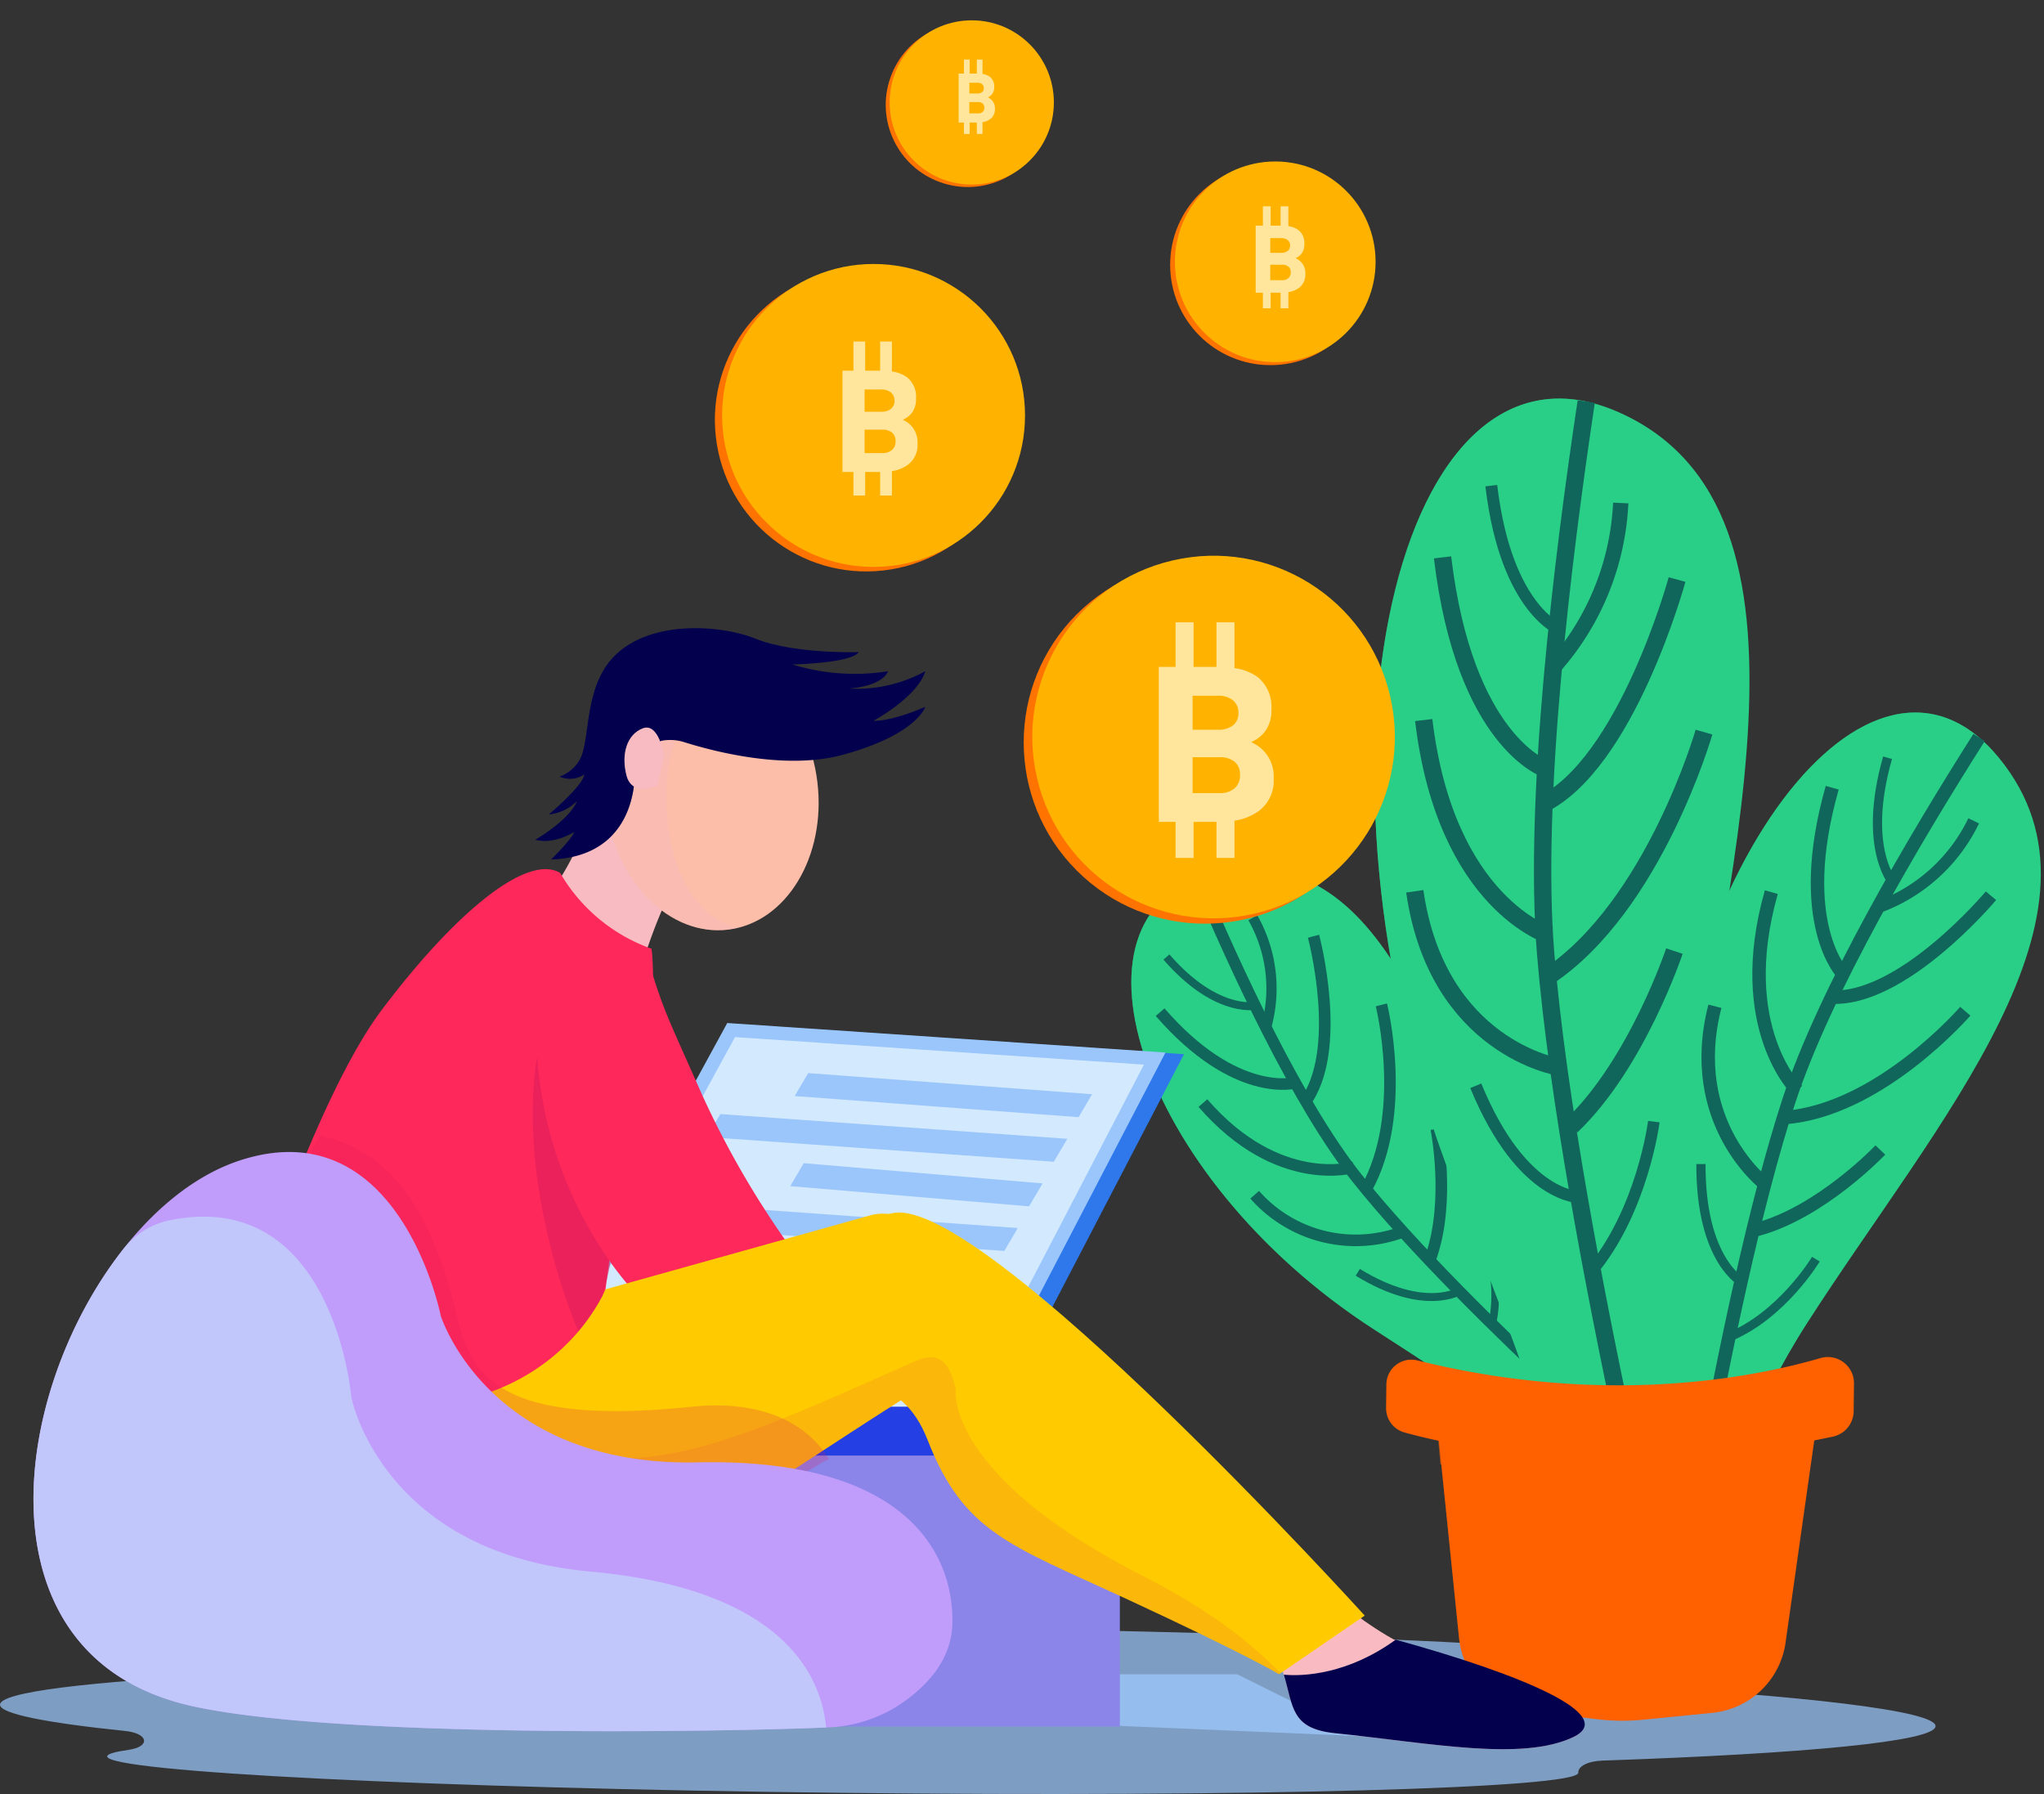 <svg xmlns="http://www.w3.org/2000/svg" width="283.115" height="248.465" viewBox="0 0 283.115 248.465">
  <rect x="0" y="0" width="283.115" height="248.465" fill="#333333" stroke="none"/>
  <g id="Group_27" data-name="Group 27" transform="translate(-192.77 -64.607)">
    <g id="Group_21" data-name="Group 21" transform="translate(192.77 64.607)">
      <path id="Path_1" data-name="Path 1" d="M823.273,459.542c.056-1.738,12.225-3.192,32.328-4.191,2.977-.148,3.233-1.862.324-2.186-4.344-.484-6.718-.984-6.7-1.479.069-2.162,45.739-3.406,102.007-2.777s101.827,2.89,101.759,5.052c-.018.553-3.008,1.045-8.388,1.461-1.77.137-1.677,1.175.116,1.275,28.619,1.6,46.716,3.712,46.648,5.839-.067,2.105-17.927,3.794-46.133,4.762-2.087.072-3.4.822-3.351,1.673v.014c-.069,2.162-45.739,3.406-102.008,2.777s-101.826-2.891-101.758-5.053c.01-.323,1.037-.625,2.963-.9,3.1-.449,2.756-2.282-.462-2.615C829.541,462.049,823.232,460.8,823.273,459.542Z" transform="translate(-823.273 -223.462)" fill="#9fcbff" opacity="0.7"/>
      <path id="Path_2" data-name="Path 2" d="M927.6,463.837l50.619,2.147L960.916,457.4H932.553Z" transform="translate(-789.565 -225.526)" fill="#9fcbff" opacity="0.7"/>
      <g id="Group_20" data-name="Group 20" transform="translate(4.637 0)">
        <g id="Group_8" data-name="Group 8" transform="translate(152.061 55.196)">
          <g id="Group_3" data-name="Group 3" transform="translate(0 65.122)">
            <g id="Group_2" data-name="Group 2">
              <path id="Path_3" data-name="Path 3" d="M987.968,388.489s-5.263-3.923-20.511-13.728c-33.034-21.243-45.087-59.076-21.249-63.48,23.505-4.343,30.808,27.857,41.447,53.477,4.695,11.306,9.709,16.194,9.709,16.194Z" transform="translate(-933.722 -310.884)" fill="#29cf87" stroke="rgba(0,0,0,0)" stroke-width="1"/>
              <path id="Path_4" data-name="Path 4" d="M947.415,312.615c5.319,12.608,13.9,31.208,22.131,41.55,7.682,9.65,19.947,21.619,28.9,29.977l-5.934,4.759s-5.263-3.923-20.511-13.728C940.635,355,928.189,319.882,947.415,312.615Z" transform="translate(-938.265 -311.297)" fill="#29cf87" stroke="rgba(0,0,0,0)" stroke-width="1" opacity="0.54"/>
            </g>
            <path id="Path_5" data-name="Path 5" d="M938.268,312.615c5.319,12.608,13.9,31.208,22.131,41.55,7.682,9.65,19.947,21.619,28.9,29.977" transform="translate(-929.118 -311.297)" fill="none" stroke="#10665a" stroke-miterlimit="10" stroke-width="1.605"/>
            <path id="Path_6" data-name="Path 6" d="M987.494,336.97c10.48,12.07,18.712,9.788,18.712,9.788" transform="translate(-983.506 -317.109)" fill="none" stroke="#10665a" stroke-miterlimit="10" stroke-width="1.605"/>
            <path id="Path_7" data-name="Path 7" d="M994.086,326.941c7.178,8.267,12.816,6.7,12.816,6.7" transform="translate(-989.221 -314.715)" fill="none" stroke="#10665a" stroke-miterlimit="10" stroke-width="1.1"/>
            <path id="Path_8" data-name="Path 8" d="M957.4,384.293c9.331,5.727,14.239,2.542,14.239,2.542" transform="translate(-926.032 -328.401)" fill="none" stroke="#10665a" stroke-miterlimit="10" stroke-width="1.1"/>
            <path id="Path_9" data-name="Path 9" d="M976.784,353.511c10.48,12.07,20.939,8.876,20.939,8.876" transform="translate(-966.868 -321.056)" fill="none" stroke="#10665a" stroke-miterlimit="10" stroke-width="1.605"/>
            <path id="Path_10" data-name="Path 10" d="M967.852,370.181A18.641,18.641,0,0,0,988.42,375.3" transform="translate(-950.764 -325.033)" fill="none" stroke="#10665a" stroke-miterlimit="10" stroke-width="1.605"/>
            <path id="Path_11" data-name="Path 11" d="M960.9,376.01c2.757-7.83.757-17.817.757-17.817" transform="translate(-919.415 -322.173)" fill="none" stroke="#10665a" stroke-miterlimit="10" stroke-width="1.605"/>
            <path id="Path_12" data-name="Path 12" d="M970.253,361.179c5.881-10.518,2.115-25.533,2.115-25.533" transform="translate(-937.729 -316.793)" fill="none" stroke="#10665a" stroke-miterlimit="10" stroke-width="1.605"/>
            <path id="Path_13" data-name="Path 13" d="M982.115,346.311c5.526-7.294,1.28-23.151,1.28-23.151" transform="translate(-958.157 -313.814)" fill="none" stroke="#10665a" stroke-miterlimit="10" stroke-width="1.605"/>
            <path id="Path_14" data-name="Path 14" d="M993.714,334.947a19.865,19.865,0,0,0-1.849-15.152" transform="translate(-975.034 -313.01)" fill="none" stroke="#10665a" stroke-miterlimit="10" stroke-width="1.416"/>
            <path id="Path_15" data-name="Path 15" d="M952.644,389.654c1.664-7.031-1.539-14.06-1.539-14.06" transform="translate(-902.717 -326.325)" fill="none" stroke="#10665a" stroke-miterlimit="10" stroke-width="1.071"/>
          </g>
          <g id="Group_5" data-name="Group 5" transform="translate(33.687)">
            <g id="Group_4" data-name="Group 4">
              <path id="Path_16" data-name="Path 16" d="M929.024,369.957s-3.141-9.874-13.412-36.3c-22.253-57.257-7.768-120.149,23.117-106.384,30.454,13.574,14.708,64.631,7.764,109.292-3.064,19.707-.937,30.721-.937,30.721Z" transform="translate(-904.852 -225.353)" fill="#29cf87" stroke="rgba(0,0,0,0)" stroke-width="1"/>
              <path id="Path_17" data-name="Path 17" d="M956.929,225.773c-3.321,22.047-7.373,55.185-5.62,76.5,1.635,19.892,6.829,46.849,10.906,66l-10.442,1.689s-3.141-9.875-13.412-36.3C917.234,279.294,929.227,219.858,956.929,225.773Z" transform="translate(-927.602 -225.355)" fill="#29cf87" stroke="rgba(0,0,0,0)" stroke-width="1" opacity="0.54"/>
            </g>
            <path id="Path_18" data-name="Path 18" d="M933.646,225.9c-3.321,22.047-7.373,55.185-5.62,76.5,1.635,19.892,6.829,46.849,10.906,66" transform="translate(-904.319 -225.484)" fill="none" stroke="#10665a" stroke-miterlimit="10" stroke-width="2.404"/>
            <path id="Path_19" data-name="Path 19" d="M941.919,254.243c3.055,25.608,14.292,29.3,14.292,29.3" transform="translate(-932.497 -232.246)" fill="none" stroke="#10665a" stroke-miterlimit="10" stroke-width="2.404"/>
            <path id="Path_20" data-name="Path 20" d="M938.966,241.2c2.092,17.538,9.788,20.067,9.788,20.067" transform="translate(-922.792 -229.135)" fill="none" stroke="#10665a" stroke-miterlimit="10" stroke-width="1.647"/>
            <path id="Path_21" data-name="Path 21" d="M935.517,350.361c6.492,15.792,14.562,15.444,14.562,15.444" transform="translate(-921.491 -255.182)" fill="none" stroke="#10665a" stroke-miterlimit="10" stroke-width="1.647"/>
            <path id="Path_22" data-name="Path 22" d="M941.058,283.84c3.055,25.608,17.554,29.887,17.554,29.887" transform="translate(-934.243 -239.309)" fill="none" stroke="#10665a" stroke-miterlimit="10" stroke-width="2.404"/>
            <path id="Path_23" data-name="Path 23" d="M939.547,314.986c3.131,21.695,19.944,24.334,19.944,24.334" transform="translate(-933.972 -246.741)" fill="none" stroke="#10665a" stroke-miterlimit="10" stroke-width="2.404"/>
            <path id="Path_24" data-name="Path 24" d="M918.511,350.1c9.073-8.629,14.263-24.244,14.263-24.244" transform="translate(-891.238 -249.334)" fill="none" stroke="#10665a" stroke-miterlimit="10" stroke-width="2.404"/>
            <path id="Path_25" data-name="Path 25" d="M913.125,319.908c14.707-9.772,21.632-33.882,21.632-33.882" transform="translate(-889.121 -239.83)" fill="none" stroke="#10665a" stroke-miterlimit="10" stroke-width="2.404"/>
            <path id="Path_26" data-name="Path 26" d="M918.028,289.532c11.875-5.567,18.877-31.254,18.877-31.254" transform="translate(-895.001 -233.209)" fill="none" stroke="#10665a" stroke-miterlimit="10" stroke-width="2.404"/>
            <path id="Path_27" data-name="Path 27" d="M928.273,267.054a36.769,36.769,0,0,0,9.246-22.7" transform="translate(-903.416 -229.887)" fill="none" stroke="#10665a" stroke-miterlimit="10" stroke-width="2.12"/>
            <path id="Path_28" data-name="Path 28" d="M922.253,377.8c7.209-8.426,8.785-20.914,8.785-20.914" transform="translate(-892.351 -256.739)" fill="none" stroke="#10665a" stroke-miterlimit="10" stroke-width="1.604"/>
          </g>
          <g id="Group_7" data-name="Group 7" transform="translate(71.578 43.482)">
            <g id="Group_6" data-name="Group 6">
              <path id="Path_29" data-name="Path 29" d="M851.849,382.983s.678-8.029,1.179-30.253c1.085-48.151,29.705-85.649,47.435-63.975,17.484,21.372-8.56,50.236-26.529,78.185-7.929,12.332-9.655,20.744-9.655,20.744Z" transform="translate(-851.849 -282.462)" fill="#29cf87" stroke="rgba(0,0,0,0)" stroke-width="1"/>
              <path id="Path_30" data-name="Path 30" d="M908.929,285.925c-8.8,13.84-21.352,35.012-26.358,50.356-4.671,14.319-8.905,34.9-11.638,49.672l-7.851-2.969s.678-8.029,1.179-30.253C865.29,307.013,891.142,270.906,908.929,285.925Z" transform="translate(-863.081 -282.465)" fill="#29cf87" stroke="rgba(0,0,0,0)" stroke-width="1" opacity="0.54"/>
            </g>
            <path id="Path_31" data-name="Path 31" d="M901.078,287.008c-8.8,13.84-21.352,35.012-26.358,50.356-4.671,14.319-8.905,34.9-11.638,49.672" transform="translate(-855.229 -283.547)" fill="none" stroke="#10665a" stroke-miterlimit="10" stroke-width="1.862"/>
            <path id="Path_32" data-name="Path 32" d="M889.883,296.149c-5.345,18.808,1.491,25.789,1.491,25.789" transform="translate(-864.378 -285.728)" fill="none" stroke="#10665a" stroke-miterlimit="10" stroke-width="1.862"/>
            <path id="Path_33" data-name="Path 33" d="M879.791,290.693c-3.661,12.881,1.021,17.663,1.021,17.663" transform="translate(-846.621 -284.426)" fill="none" stroke="#10665a" stroke-miterlimit="10" stroke-width="1.276"/>
            <path id="Path_34" data-name="Path 34" d="M906.144,364.6c-.049,13.42,5.739,16.373,5.739,16.373" transform="translate(-898.822 -302.062)" fill="none" stroke="#10665a" stroke-miterlimit="10" stroke-width="1.276"/>
            <path id="Path_35" data-name="Path 35" d="M897.827,315.137c-5.346,18.808,3.617,27.482,3.617,27.482" transform="translate(-880.756 -290.259)" fill="none" stroke="#10665a" stroke-miterlimit="10" stroke-width="1.862"/>
            <path id="Path_36" data-name="Path 36" d="M902.974,335.9c-4.146,16.149,6.928,24.612,6.928,24.612" transform="translate(-893.72 -295.213)" fill="none" stroke="#10665a" stroke-miterlimit="10" stroke-width="1.862"/>
            <path id="Path_37" data-name="Path 37" d="M881.047,373.066c8.919-2.343,17.148-11.022,17.148-11.022" transform="translate(-866.025 -301.452)" fill="none" stroke="#10665a" stroke-miterlimit="10" stroke-width="1.862"/>
            <path id="Path_38" data-name="Path 38" d="M865.592,351.535c13.223-.9,25.161-14.733,25.161-14.733" transform="translate(-846.817 -295.429)" fill="none" stroke="#10665a" stroke-miterlimit="10" stroke-width="1.862"/>
            <path id="Path_39" data-name="Path 39" d="M860.922,329.808c10,.869,22.451-14.016,22.451-14.016" transform="translate(-835.881 -290.415)" fill="none" stroke="#10665a" stroke-miterlimit="10" stroke-width="1.862"/>
            <path id="Path_40" data-name="Path 40" d="M864.063,314.116a23.672,23.672,0,0,0,13.161-11.946" transform="translate(-832.124 -287.165)" fill="none" stroke="#10665a" stroke-miterlimit="10" stroke-width="1.642"/>
            <path id="Path_41" data-name="Path 41" d="M892.771,392.8c7.546-2.941,12.312-10.9,12.312-10.9" transform="translate(-881.841 -306.189)" fill="none" stroke="#10665a" stroke-miterlimit="10" stroke-width="1.243"/>
          </g>
          <path id="Path_42" data-name="Path 42" d="M945.589,407.757,940.926,440.6a11.385,11.385,0,0,1-10.149,9.73l-9.573.949a29.238,29.238,0,0,1-6.383-.068l-9.159-1.1a11.385,11.385,0,0,1-9.964-10.145l-3.537-34.595Z" transform="translate(-850.304 -268.308)" fill="#ff6000"/>
          <path id="Path_43" data-name="Path 43" d="M903.186,405.584l11.6,31.408a12.2,12.2,0,0,0,13.053,7.867l9.8-1.3a31.331,31.331,0,0,0,6.644-1.635l2.781-1.018a11.379,11.379,0,0,1-10.094,9.427l-9.573.949a29.237,29.237,0,0,1-6.383-.068l-9.159-1.1a11.385,11.385,0,0,1-9.964-10.145l-3.536-34.595Z" transform="translate(-856.501 -268.308)" fill="#ff6000" opacity="0.22"/>
          <path id="Path_44" data-name="Path 44" d="M893.109,415.918l-.947-10.549,9.979.446a112.908,112.908,0,0,0,21.189.947l22.258,1-.969,5.542C921.411,417.774,902.868,417.984,893.109,415.918Z" transform="translate(-850.304 -268.308)" fill="#ff6000" opacity="0.51"/>
          <path id="Path_45" data-name="Path 45" d="M945.993,399.85c-8.881,2.595-29.6,6.833-55.84.32a3.455,3.455,0,0,0-4.275,3.323l-.037,3.278a3.463,3.463,0,0,0,2.546,3.376c7.352,2.03,29.832,6.887,59.338.574a3.635,3.635,0,0,0,2.875-3.512l.043-3.839A3.626,3.626,0,0,0,945.993,399.85Z" transform="translate(-850.545 -266.956)" fill="#ff6000"/>
          <path id="Path_46" data-name="Path 46" d="M886.59,403.609a3.461,3.461,0,0,1,3.5-3.424,3.447,3.447,0,0,0-.387,1.554l-.037,3.278a3.462,3.462,0,0,0,2.545,3.376c7.291,2.012,29.461,6.8,58.6.724a3.634,3.634,0,0,1-2.375,1.72c-29.507,6.313-51.986,1.456-59.339-.574a3.463,3.463,0,0,1-2.545-3.376Z" transform="translate(-851.258 -267.071)" fill="#ff6000" opacity="0.22"/>
        </g>
        <g id="Group_11" data-name="Group 11" transform="translate(0 87.002)">
          <path id="Path_47" data-name="Path 47" d="M1068.85,292.178h-5.611s-3.753,14.983-10.308,20.133,7.96,8.584,7.96,8.584l6.554.937s3.278-10.925,5.775-13.891S1068.85,292.178,1068.85,292.178Z" transform="translate(-983.875 -273.104)" fill="#f9bbc1"/>
          <path id="Path_48" data-name="Path 48" d="M1068.85,292.178h-5.611s-3.753,14.983-10.308,20.133,7.96,8.584,7.96,8.584l6.554.937s3.278-10.925,5.775-13.891S1068.85,292.178,1068.85,292.178Z" transform="translate(-983.875 -273.104)" fill="#f9bbc1" opacity="0.38"/>
          <ellipse id="Ellipse_1" data-name="Ellipse 1" cx="18.798" cy="14.716" rx="18.798" ry="14.716" transform="matrix(-0.119, -0.993, 0.993, -0.119, 81.593, 43.501)" fill="#fcbda9" stroke="rgba(0,0,0,0)" stroke-width="1"/>
          <path id="Path_49" data-name="Path 49" d="M1052.317,272.9a22.206,22.206,0,0,1,6.89.487c-6.306,2.123-10.956,9.456-10.956,18.177,0,9.089,3.178,16.672,9.889,18.419a11.638,11.638,0,0,1-1.345.245c-8.069.968-15.613-6.6-16.849-16.912S1044.248,273.872,1052.317,272.9Z" transform="translate(-960.591 -268.485)" fill="#f9bbc1" opacity="0.38"/>
          <g id="Group_10" data-name="Group 10" transform="translate(54.893 54.683)">
            <path id="Path_50" data-name="Path 50" d="M959.992,389.568l60.992,5.939,27.168-52.174-60.7-4.089Z" transform="translate(-943.686 -339.018)" fill="#2e78ec"/>
            <path id="Path_51" data-name="Path 51" d="M963.36,389.271l60.992,5.939,27.168-52.174-60.7-4.089Z" transform="translate(-949.618 -338.947)" fill="#9ac6fc"/>
            <path id="Path_52" data-name="Path 52" d="M1049.454,345.322l-56.645-3.816-25.53,46.786,56.914,5.541Z" transform="translate(-950.536 -339.558)" fill="#eaf7ff" opacity="0.71"/>
            <rect id="Rectangle_3" data-name="Rectangle 3" width="76.745" height="6.765" transform="translate(0 53.137)" fill="#2440e4"/>
            <g id="Group_9" data-name="Group 9" transform="translate(24.655 6.935)">
              <path id="Path_53" data-name="Path 53" d="M976.711,351.233l39.322,2.925,1.873-3.178-39.322-2.925Z" transform="translate(-950.823 -348.055)" fill="#9ac6fc"/>
              <path id="Path_54" data-name="Path 54" d="M981.215,358.689l48.062,3.424,1.873-3.178-48.062-3.424Z" transform="translate(-967.497 -349.835)" fill="#9ac6fc"/>
              <path id="Path_55" data-name="Path 55" d="M985.719,367.621l33.079,2.8,1.873-3.178-33.079-2.8Z" transform="translate(-960.448 -351.966)" fill="#9ac6fc"/>
              <path id="Path_56" data-name="Path 56" d="M990.224,374.913l48.062,3.424,1.873-3.178L992.1,371.735Z" transform="translate(-983.365 -353.706)" fill="#9ac6fc"/>
              <path id="Path_57" data-name="Path 57" d="M994.728,383.025l48.062,3.424,1.873-3.178L996.6,379.847Z" transform="translate(-991.299 -355.641)" fill="#9ac6fc"/>
              <path id="Path_58" data-name="Path 58" d="M999.232,391.137l48.062,3.424,1.873-3.178-48.062-3.424Z" transform="translate(-999.232 -357.577)" fill="#9ac6fc"/>
            </g>
          </g>
          <path id="Path_59" data-name="Path 59" d="M1021.009,337.07a16.732,16.732,0,0,1,1-6.535c1-2.648,2.893-5.511,6.44-5.56,4.058-.057,7.839.88,8.547,3.232,1.753,5.82,2.67,7.438,7.06,17.369a126.214,126.214,0,0,0,20.289,31.214l-17.168,6.243S1022.3,371.043,1021.009,337.07Z" transform="translate(-951.436 -280.929)" fill="#ff285a"/>
          <path id="Path_60" data-name="Path 60" d="M890.071,434.9s11.212,11.485,19.333,14.023,28.075,8.467,20.969,11.827-19.7.822-33.019-.557c-8.532-.883-4.37-6.5-9.989-13.993C886.528,445.085,890.071,434.9,890.071,434.9Z" transform="translate(-717.123 -307.16)" fill="#f9bbc1"/>
          <rect id="Rectangle_4" data-name="Rectangle 4" width="75.331" height="37.526" transform="translate(75.143 114.585)" fill="#8b85e9"/>
          <path id="Path_61" data-name="Path 61" d="M1079.215,373.858a6.279,6.279,0,0,1,5.923,1.405c4.951,4.513,14.4,14.434,7.188,18.755-28.282,16.951-36.3,26.264-53.448,26.261-28.211,0-40.595-9.321-42.478-23.283Z" transform="translate(-963.306 -292.539)" fill="#ffcb00"/>
          <path id="Path_62" data-name="Path 62" d="M931.158,397.715s7.258-2.216,10.925,7.179c4.994,12.8,11.328,14.533,27.156,21.85,16.485,7.621,21.538,10.613,21.538,10.613l11.861-8.116S950.086,371.3,937.4,373.477C918.748,376.684,931.158,397.715,931.158,397.715Z" transform="translate(-818.246 -292.489)" fill="#ffcb00"/>
          <path id="Path_63" data-name="Path 63" d="M955.682,399.433c4.57,6.388,13.218,11.4,28.728,13.849,14,2.213,26.688-4.16,47.128-13.124,3.289-1.443,4.671.4,5.468,3.9.007.027-1.723,11.769,25.933,25.9,13.167,6.728,17.572,12.23,19.112,13.436l-.251.171s-5.053-2.991-21.538-10.613c-15.828-7.318-22.162-9.052-27.156-21.85a12.987,12.987,0,0,0-3.685-5.462c-21.339,13.475-29.38,20.8-44.58,20.8-28.211,0-40.595-9.321-42.478-23.283Z" transform="translate(-909.268 -298.697)" fill="#da1c5c" opacity="0.11"/>
          <path id="Path_64" data-name="Path 64" d="M1100.844,311.486a23.82,23.82,0,0,0,12.654,10.495s1.08,8.077-1.729,19.939-4.635,27.156-4.635,27.156-6.914,17.793-31.261,16.232-18.729-11.549-18.729-11.549,9.548-30.824,19.041-43.388C1086.8,316.324,1096.475,308.833,1100.844,311.486Z" transform="translate(-1027.887 -277.585)" fill="#ff285a"/>
          <path id="Path_65" data-name="Path 65" d="M1015.83,282.894a6.552,6.552,0,0,1,3.792-.011c4.2,1.327,14.172,3.94,22.087,1.77,10.3-2.824,11.393-6.645,11.393-6.645s-4.214,1.948-7.18,1.948c0,0,6.087-3.278,7.18-6.868a19.844,19.844,0,0,1-10.613,2.4s4.526-.216,5.462-2.4a29.531,29.531,0,0,1-13.266-.937s8.116-.156,9.209-1.717c0,0-8.9.312-14.359-1.872s-17.385-2.81-21.335,4.994C1004.622,280.63,1010.072,284.546,1015.83,282.894Z" transform="translate(-929.577 -267.126)" fill="#03004d"/>
          <path id="Path_66" data-name="Path 66" d="M1069.81,417.157c-28.152-1.553-40.007-11.525-41.133-25.557-6.36-3.824-3.378-8.507-3.378-8.507a176.576,176.576,0,0,1,10.2-23.676c10.869,2.2,15.279,12.173,17.867,20.494,2.806,9.025,1.118,20.439,33.737,17.056,7.88-.817,15.139,1.139,18.949,7.222C1090.616,413.082,1082.619,417.865,1069.81,417.157Z" transform="translate(-995.883 -289.149)" fill="#da1c5c" opacity="0.22"/>
          <path id="Path_67" data-name="Path 67" d="M1063.854,277.621l6.213,4.654s-11,0-11.519,7.206c-.338,4.711-2.81,10.769-11.55,11.081,0,0,2.887-2.81,3.2-3.824,0,0-2.731,1.795-5.385,1.092,0,0,4.76-2.731,5.774-5.384a6.317,6.317,0,0,1-3.9,1.872s4.682-3.9,4.916-5.541a3.6,3.6,0,0,1-3.434.313,5.181,5.181,0,0,0,2.81-2.385c1.093-1.908.845-6.694,2.413-10.544s6.483-3.07,6.483-3.07Z" transform="translate(-975.289 -268.535)" fill="#03004d"/>
          <path id="Path_68" data-name="Path 68" d="M1058.538,385.1s-5.65-28.723-27.781-21.538c-26.479,8.6-45.18,66.846-6.868,75.539,19.665,4.462,72.731,3.668,88.323,3a19.5,19.5,0,0,0,10.338-3.461c3.294-2.3,6.686-5.849,6.844-10.773.312-9.676-6.243-23.1-35.272-22.474S1058.538,385.1,1058.538,385.1Z" transform="translate(-1002.124 -289.862)" fill="#c19dfb" stroke="rgba(0,0,0,0)" stroke-width="1"/>
          <path id="Path_69" data-name="Path 69" d="M1037.513,378.7a11,11,0,0,1,6.375-4.017l.04-.008c22.8-4.667,25.2,24.507,25.2,24.507s4.178,21.515,33.1,24.137c24.477,2.22,31.826,12.64,32.663,21.6-15.956.668-68.477,1.425-88.02-3.01C1017.233,435.182,1021.711,398.808,1037.513,378.7Z" transform="translate(-1025.102 -292.668)" fill="#c1c6fb" stroke="rgba(0,0,0,0)" stroke-width="1"/>
          <path id="Path_70" data-name="Path 70" d="M1064.7,346.625a11.52,11.52,0,0,1,.256-1.436,56.028,56.028,0,0,0,10.135,28.371,35.752,35.752,0,0,1-1.139,4.743,40.494,40.494,0,0,1-3.3,4.836S1062.533,364.755,1064.7,346.625Z" transform="translate(-995.177 -285.753)" fill="#da1c5c" opacity="0.57"/>
          <path id="Path_71" data-name="Path 71" d="M1056.99,291.061a6.317,6.317,0,0,1-3.9,1.872s4.682-3.9,4.916-5.541a3.6,3.6,0,0,1-3.434.313,5.18,5.18,0,0,0,2.809-2.385c1.054-1.842.865-6.364,2.26-10.139a12.307,12.307,0,0,1,.674-1.6c2.162-4.27,6.709-6.013,11.28-6.361-.07.208-.373.437-1,.691-4.946,1.989-7.069,12.089-5.033,17.883a6.164,6.164,0,0,0-.608,2.3c-.338,4.711-2.809,10.769-11.549,11.081,0,0,2.887-2.809,3.2-3.824,0,0-2.731,1.795-5.384,1.092C1051.216,296.445,1055.976,293.714,1056.99,291.061Z" transform="translate(-981.692 -267.148)" fill="#03004d" opacity="0.39"/>
          <path id="Path_72" data-name="Path 72" d="M1060.07,288.969s-.728-4.488-2.913-3.656-3.048,3.538-2.252,6.555,4.333,1.353,4.333,1.353" transform="translate(-972.754 -271.441)" fill="#f9bbc1"/>
          <path id="Path_73" data-name="Path 73" d="M1060.07,288.969s-.728-4.488-2.913-3.656-3.048,3.538-2.252,6.555,4.333,1.353,4.333,1.353" transform="translate(-972.754 -271.441)" fill="#f9bbc1" opacity="0.38"/>
          <path id="Path_74" data-name="Path 74" d="M902.58,451.119c17.357,4.779,30.994,10.466,24.572,13.5-7.107,3.36-19.7.822-33.019-.557-6.094-.63-5.713-3.678-7.045-8.1C889.8,456.225,896.006,455.9,902.58,451.119Z" transform="translate(-713.902 -311.03)" fill="#03004d"/>
        </g>
        <g id="Group_13" data-name="Group 13" transform="translate(91.27 34.07)">
          <g id="Group_12" data-name="Group 12" transform="translate(0 0)">
            <ellipse id="Ellipse_2" data-name="Ellipse 2" cx="20.978" cy="20.978" rx="20.978" ry="20.978" transform="translate(6.779 48.184) rotate(-99.298)" fill="#ff7300"/>
            <circle id="Ellipse_3" data-name="Ellipse 3" cx="20.978" cy="20.978" r="20.978" transform="translate(4.113 2.489)" fill="#ffb300"/>
            <circle id="Ellipse_4" data-name="Ellipse 4" cx="17.731" cy="17.731" r="17.731" transform="translate(7.36 5.737)" fill="#ffb300" opacity="0.42"/>
            <g id="Ellipse_5" data-name="Ellipse 5" transform="translate(7.36 5.737)" fill="none" stroke="#ffb300" stroke-miterlimit="10" stroke-width="1.64">
              <circle cx="17.731" cy="17.731" r="17.731" stroke="none"/>
              <circle cx="17.731" cy="17.731" r="16.911" fill="none"/>
            </g>
          </g>
        </g>
        <g id="Group_15" data-name="Group 15" transform="translate(156.628 20.889)">
          <g id="Group_14" data-name="Group 14" transform="translate(0 0)">
            <circle id="Ellipse_6" data-name="Ellipse 6" cx="13.897" cy="13.897" r="13.897" transform="translate(0.813 1.888)" fill="#ff7300"/>
            <circle id="Ellipse_7" data-name="Ellipse 7" cx="13.897" cy="13.897" r="13.897" transform="translate(1.474 1.474)" fill="#ffb300"/>
            <ellipse id="Ellipse_8" data-name="Ellipse 8" cx="11.746" cy="11.746" rx="11.746" ry="11.746" transform="matrix(-0.922, -0.386, 0.386, -0.922, 21.668, 30.744)" fill="#ffb300" opacity="0.42"/>
            <g id="Ellipse_9" data-name="Ellipse 9" transform="matrix(-0.922, -0.386, 0.386, -0.922, 21.668, 30.744)" fill="none" stroke="#ffb300" stroke-miterlimit="10" stroke-width="1.086">
              <ellipse cx="11.746" cy="11.746" rx="11.746" ry="11.746" stroke="none"/>
              <ellipse cx="11.746" cy="11.746" rx="11.203" ry="11.203" fill="none"/>
            </g>
          </g>
        </g>
        <g id="Group_17" data-name="Group 17" transform="translate(114.894 0)">
          <g id="Group_16" data-name="Group 16" transform="translate(0)">
            <ellipse id="Ellipse_10" data-name="Ellipse 10" cx="11.373" cy="11.373" rx="11.373" ry="11.373" transform="translate(21.431 29.053) rotate(-160.422)" fill="#ff7300"/>
            <circle id="Ellipse_11" data-name="Ellipse 11" cx="11.373" cy="11.373" r="11.373" transform="translate(3.695 2.815)" fill="#ffb300"/>
            <circle id="Ellipse_12" data-name="Ellipse 12" cx="9.613" cy="9.613" r="9.613" transform="translate(5.456 4.576)" fill="#ffb300" opacity="0.42"/>
            <g id="Ellipse_13" data-name="Ellipse 13" transform="translate(5.456 4.576)" fill="none" stroke="#ffb300" stroke-miterlimit="10" stroke-width="0.889">
              <circle cx="9.613" cy="9.613" r="9.613" stroke="none"/>
              <circle cx="9.613" cy="9.613" r="9.168" fill="none"/>
            </g>
          </g>
        </g>
        <g id="Group_19" data-name="Group 19" transform="translate(126.757 67.317)">
          <g id="Group_18" data-name="Group 18" transform="translate(0 0)">
            <circle id="Ellipse_14" data-name="Ellipse 14" cx="25.105" cy="25.105" r="25.105" transform="translate(35.504 71.008) rotate(-135)" fill="#ff7300"/>
            <ellipse id="Ellipse_15" data-name="Ellipse 15" cx="25.105" cy="25.105" rx="25.105" ry="25.105" transform="translate(17.935 64.897) rotate(-103.094)" fill="#ffb300"/>
            <circle id="Ellipse_16" data-name="Ellipse 16" cx="21.219" cy="21.219" r="21.219" transform="translate(15.481 13.538)" fill="#ffb300" opacity="0.42"/>
            <g id="Ellipse_17" data-name="Ellipse 17" transform="translate(15.481 13.538)" fill="none" stroke="#ffb300" stroke-miterlimit="10" stroke-width="1.962">
              <circle cx="21.219" cy="21.219" r="21.219" stroke="none"/>
              <circle cx="21.219" cy="21.219" r="20.238" fill="none"/>
            </g>
          </g>
          <path id="Path_223" data-name="Path 223" d="M862.413-473.9a5.708,5.708,0,0,0-.784-.43,5.024,5.024,0,0,0,1.743-1.252,4.732,4.732,0,0,0,1.053-3.225,5.292,5.292,0,0,0-1.887-4.525,7.188,7.188,0,0,0-3.224-1.245v-6.343h-2.49v6.175h-3.175v-6.175h-2.49v6.175h-2.322v21.464h2.322v4.992h2.49v-4.992h3.175v4.992h2.49v-5.16a7.787,7.787,0,0,0,3.35-1.326,5.206,5.206,0,0,0,2.079-4.538A5.091,5.091,0,0,0,862.413-473.9Zm-5.59-6.854h.187a3.211,3.211,0,0,1,2.1.629,1.2,1.2,0,0,1,.2.2,2.19,2.19,0,0,1,.554,1.563,2.109,2.109,0,0,1-.554,1.525,1.41,1.41,0,0,1-.2.187,3.243,3.243,0,0,1-2.1.61h-3.492v-4.713h3.305Zm2.508,12.824c-.006.006-.012.012-.019.012a3.019,3.019,0,0,1-2.054.648h-3.742v-4.967h3.742a3.168,3.168,0,0,1,2.054.6c.012.012.025.019.037.031a2.268,2.268,0,0,1,.735,1.824A2.33,2.33,0,0,1,859.331-467.931Z" transform="translate(-819.724 509.793)" fill="#ffe69c"/>
        </g>
        <path id="Path_224" data-name="Path 224" d="M857.708-479.8a3.743,3.743,0,0,0-.513-.281,3.284,3.284,0,0,0,1.139-.818,3.092,3.092,0,0,0,.688-2.107,3.458,3.458,0,0,0-1.233-2.957,4.7,4.7,0,0,0-2.107-.814v-4.145h-1.627v4.036H851.98v-4.036h-1.627v4.036h-1.517v14.027h1.517v3.262h1.627v-3.262h2.075v3.262h1.627v-3.372a5.088,5.088,0,0,0,2.189-.867,3.4,3.4,0,0,0,1.359-2.966A3.327,3.327,0,0,0,857.708-479.8Zm-3.653-4.479h.122a2.1,2.1,0,0,1,1.375.411.792.792,0,0,1,.13.13,1.431,1.431,0,0,1,.362,1.021,1.379,1.379,0,0,1-.362,1,.925.925,0,0,1-.13.122,2.12,2.12,0,0,1-1.375.4H851.9v-3.08h2.16Zm1.639,8.38s-.008.008-.012.008a1.973,1.973,0,0,1-1.342.423H851.9v-3.246h2.445a2.07,2.07,0,0,1,1.342.39c.008.008.016.013.024.02a1.482,1.482,0,0,1,.48,1.192A1.522,1.522,0,0,1,855.695-475.9Z" transform="translate(-736.783 538.221)" fill="#ffe69c"/>
      </g>
    </g>
    <path id="Path_226" data-name="Path 226" d="M854.708-483.559a2.481,2.481,0,0,0-.339-.186,2.173,2.173,0,0,0,.754-.541,2.046,2.046,0,0,0,.455-1.395,2.289,2.289,0,0,0-.816-1.957,3.109,3.109,0,0,0-1.395-.539v-2.744H852.29v2.671h-1.373v-2.671H849.84v2.671h-1v9.283h1v2.159h1.077v-2.159h1.373v2.159h1.077v-2.232a3.367,3.367,0,0,0,1.449-.574,2.251,2.251,0,0,0,.9-1.963A2.2,2.2,0,0,0,854.708-483.559Zm-2.418-2.964h.081a1.389,1.389,0,0,1,.91.272.525.525,0,0,1,.086.086.947.947,0,0,1,.24.676.913.913,0,0,1-.24.66.617.617,0,0,1-.086.081,1.4,1.4,0,0,1-.91.264h-1.51v-2.038h1.43Zm1.085,5.546s-.005.005-.008.005a1.306,1.306,0,0,1-.888.28h-1.618v-2.148h1.618a1.37,1.37,0,0,1,.888.258l.016.013a.981.981,0,0,1,.318.789A1.008,1.008,0,0,1,853.375-480.977Z" transform="translate(-482.146 584.107)" fill="#ffe69c"/>
    <path id="Path_227" data-name="Path 227" d="M853.123-485.546a1.811,1.811,0,0,0-.248-.136,1.588,1.588,0,0,0,.55-.4,1.494,1.494,0,0,0,.332-1.018,1.671,1.671,0,0,0-.6-1.429,2.27,2.27,0,0,0-1.018-.393v-2h-.786v1.95h-1v-1.95h-.786v1.95h-.733v6.777h.733v1.576h.786v-1.576h1v1.576h.786v-1.629a2.46,2.46,0,0,0,1.058-.419,1.644,1.644,0,0,0,.656-1.433A1.607,1.607,0,0,0,853.123-485.546Zm-1.765-2.164h.059a1.014,1.014,0,0,1,.664.2.38.38,0,0,1,.063.063.691.691,0,0,1,.175.493.666.666,0,0,1-.175.482.448.448,0,0,1-.063.059,1.025,1.025,0,0,1-.664.193h-1.1v-1.488h1.044Zm.792,4.049s0,0-.006,0a.953.953,0,0,1-.649.2h-1.181v-1.568H851.5a1,1,0,0,1,.649.188l.012.01a.716.716,0,0,1,.232.576A.736.736,0,0,1,852.15-483.661Z" transform="translate(-523.28 563.773)" fill="#ffe69c"/>
  </g>
</svg>

